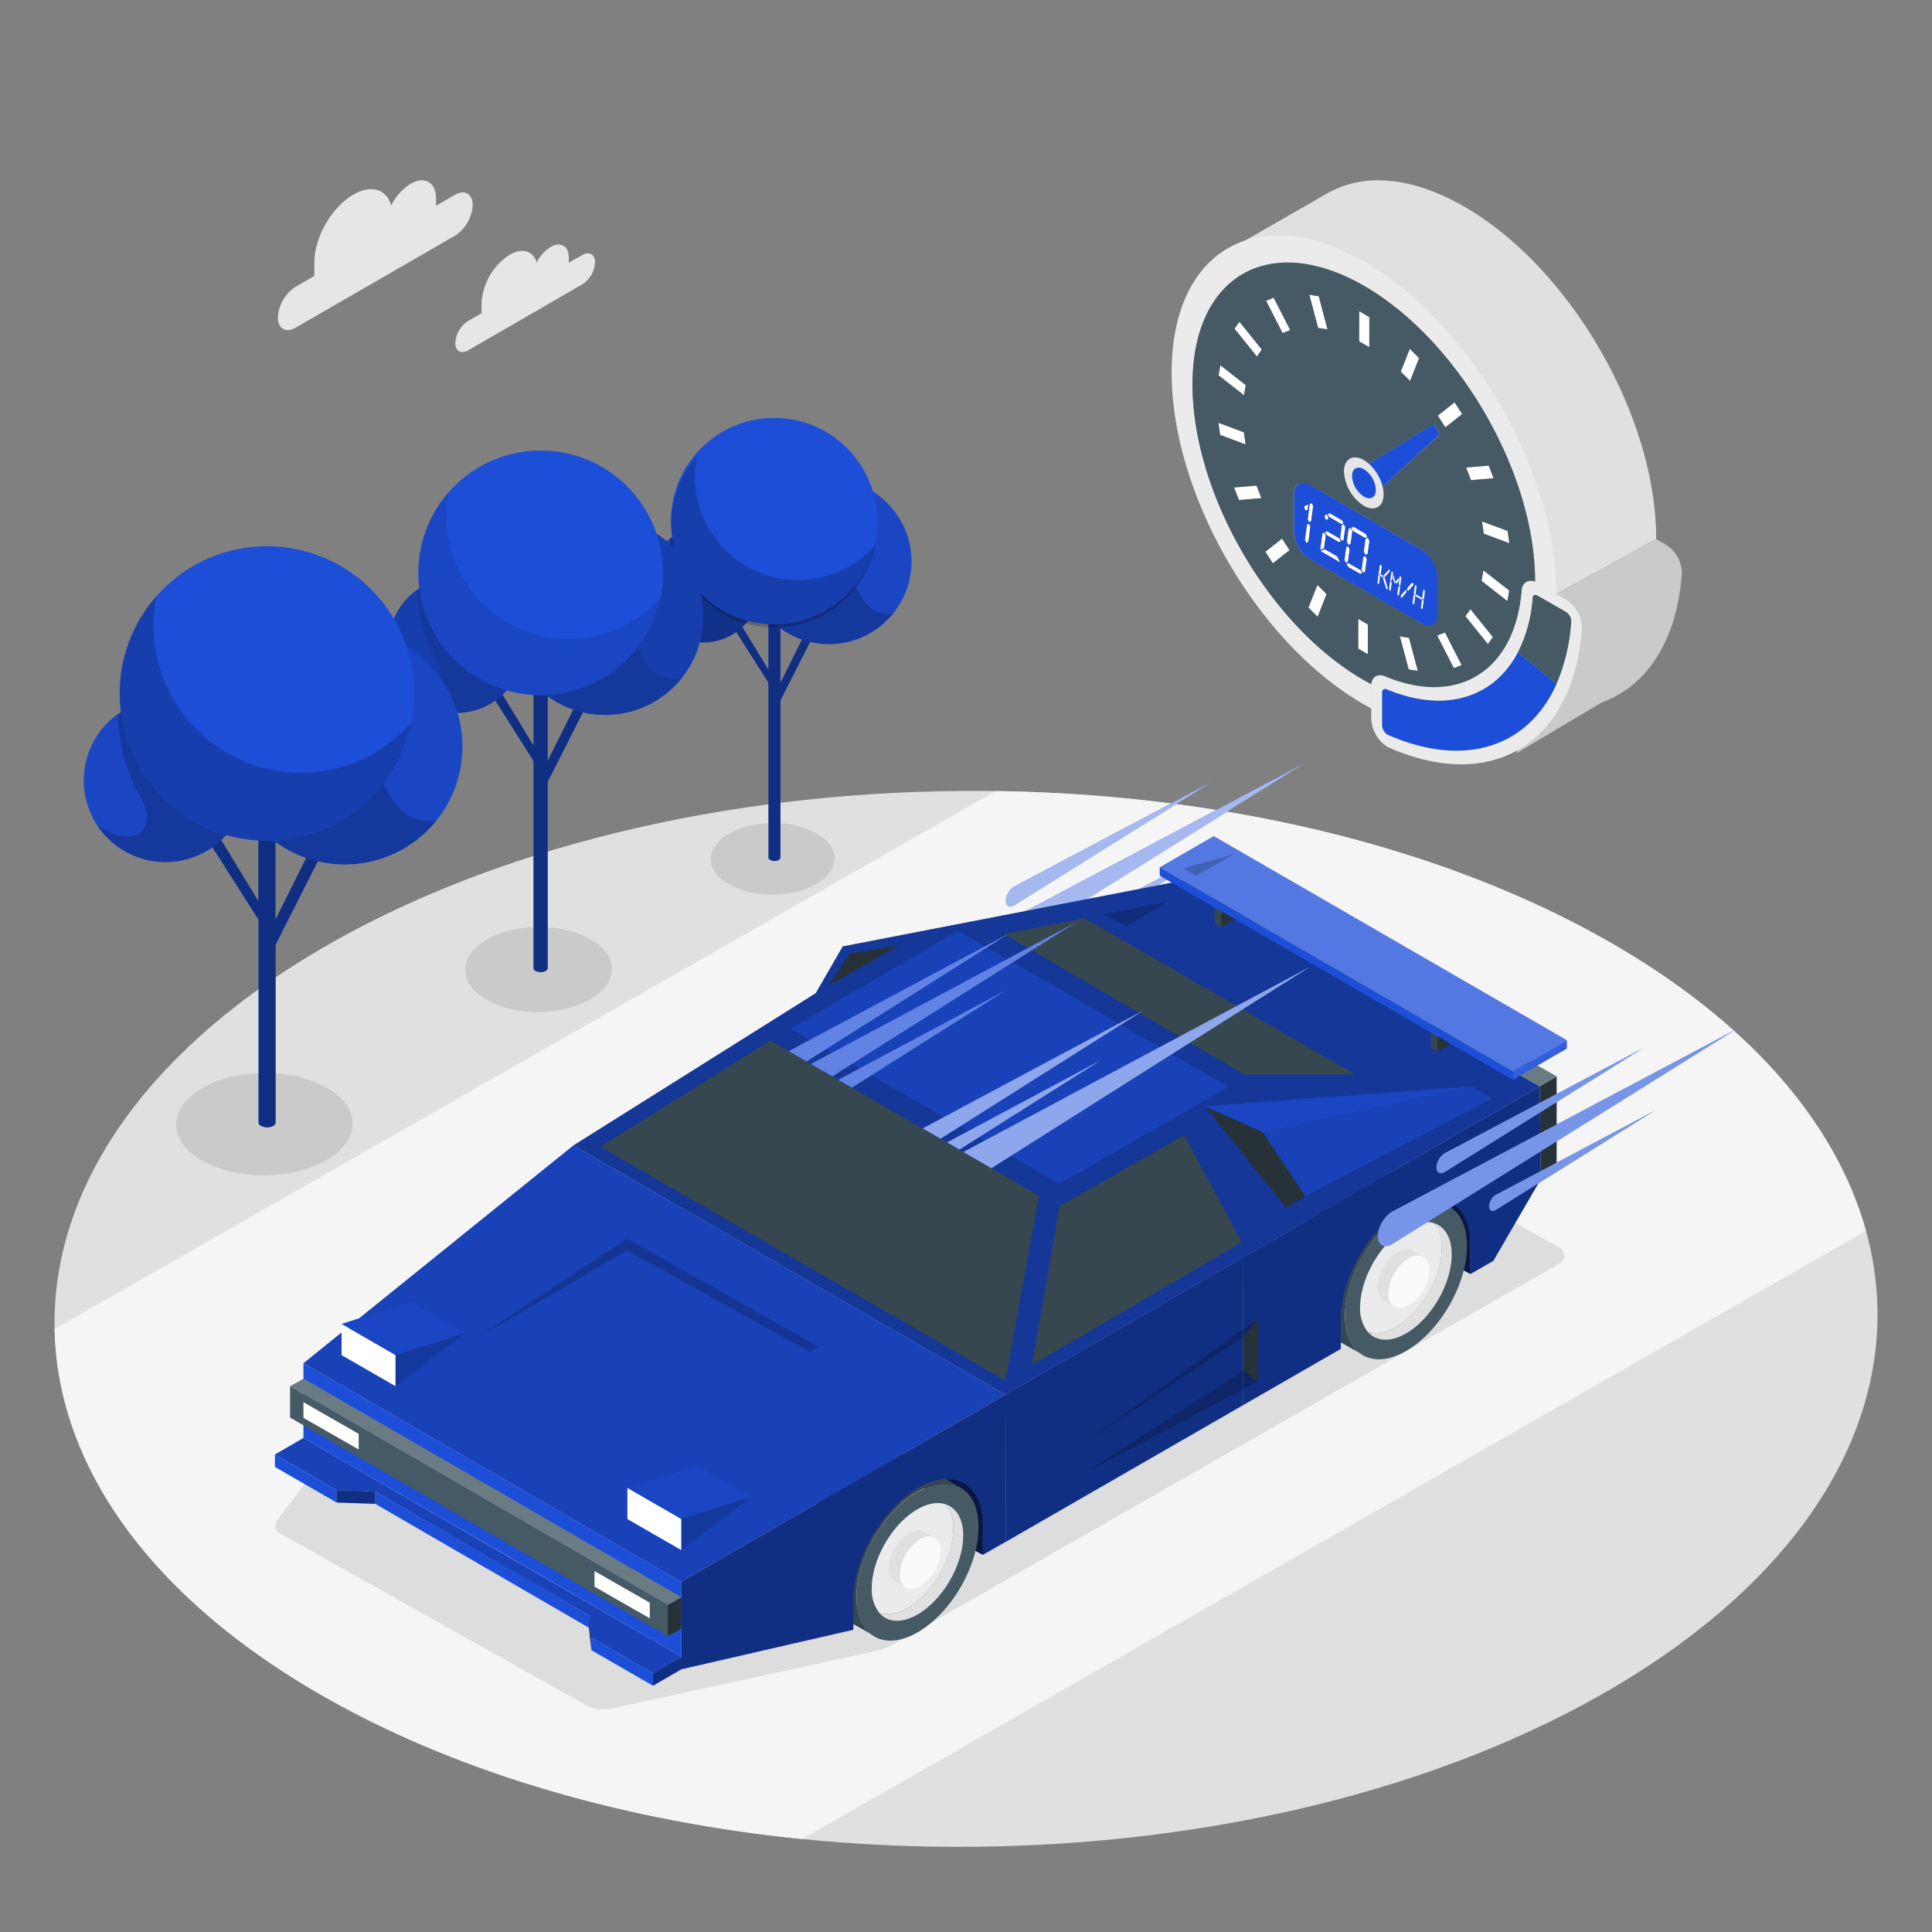 <svg xmlns="http://www.w3.org/2000/svg" viewBox="0 0 500 500"><rect x="0" y="0" width="500" height="500" fill="#808080" stroke="none"/><g id="freepik--Floor--inject-48"><path d="M415.3,243.09c-92.93-52.45-242.28-51-333.57,3.26s-90,140.76,3,193.21,242.29,51,333.58-3.26S508.24,295.54,415.3,243.09Z" style="fill:#e0e0e0"></path><path d="M415.3,243.09c-44-24.81-100.54-37.55-157.63-38.36L14.14,343.94c.68,34.86,24.23,69.47,70.56,95.62,35,19.75,78,31.85,122.88,36.38L482.9,318.55C475.21,290.77,452.67,264.18,415.3,243.09Z" style="fill:#f5f5f5"></path></g><g id="freepik--Shadows--inject-48"><path d="M403.61,327l-172.13,98.4a17.44,17.44,0,0,1-5,1.92l-68.44,14.88a9.31,9.31,0,0,1-6.56-1l-79-44.35a2.33,2.33,0,0,1-.72-3.45L102,353.53,278.25,252,403.6,322.9A2.34,2.34,0,0,1,403.61,327Z" style="opacity:0.1"></path><path d="M211.18,215.59c-6.31-3.56-16.44-3.47-22.64.22s-6.11,9.55.2,13.11,16.45,3.46,22.64-.22S217.49,219.15,211.18,215.59Z" style="opacity:0.1"></path><path d="M152.66,243c-7.47-4.22-19.49-4.1-26.83.27s-7.24,11.32.23,15.54,19.5,4.1,26.84-.26S160.14,247.19,152.66,243Z" style="opacity:0.1"></path><path d="M84.43,281.41c-9-5.08-23.46-4.94-32.3.32s-8.72,13.63.28,18.71,23.47,4.94,32.31-.32S93.43,286.49,84.43,281.41Z" style="opacity:0.1"></path></g><g id="freepik--Clouds--inject-48"><path d="M91.48,50.35c4.63-2.67,8.54-1.37,9.78,2.79a13.74,13.74,0,0,1,5-5.57c3.62-2.09,6.57-.41,6.59,3.76v1.91l4.87-2.81c2.54-1.47,4.6-.29,4.61,2.63A10.1,10.1,0,0,1,117.75,61L76.52,84.8c-2.54,1.46-4.6.29-4.61-2.63a10.1,10.1,0,0,1,4.58-7.94l4.87-2.81V67.9C81.33,61.45,85.87,53.59,91.48,50.35Z" style="fill:#e6e6e6"></path><path d="M131.88,65.94c3.32-1.92,6.13-1,7,2a9.85,9.85,0,0,1,3.59-4c2.6-1.5,4.72-.3,4.73,2.69V68l3.49-2c1.83-1,3.31-.21,3.31,1.89a7.21,7.21,0,0,1-3.29,5.69L121.15,90.67c-1.83,1-3.31.21-3.32-1.89a7.3,7.3,0,0,1,3.29-5.7l3.5-2V78.54A16,16,0,0,1,131.88,65.94Z" style="fill:#e6e6e6"></path></g><g id="freepik--Trees--inject-48"><path d="M210.14,165.18l-2.16-.52-6,12.06v-21.1h0a.76.76,0,0,0-.46-.65,2.38,2.38,0,0,0-2.19,0,.79.79,0,0,0-.45.63h0v17.75l-7.45-12.26-1.63,1.29,9.08,14.32v45.21h0a.79.79,0,0,0,.46.65,2.44,2.44,0,0,0,2.2,0,.77.77,0,0,0,.44-.62h0V181.26h0Z" style="fill:#1D4ED8"></path><path d="M210.14,165.18l-2.16-.52-6,12.06v-21.1h0a.76.76,0,0,0-.46-.65,2.38,2.38,0,0,0-2.19,0,.79.79,0,0,0-.45.63h0v17.75l-7.45-12.26-1.63,1.29,9.08,14.32v45.21h0a.79.79,0,0,0,.46.65,2.44,2.44,0,0,0,2.2,0,.77.77,0,0,0,.44-.62h0V181.26h0Z" style="opacity:0.4"></path><circle cx="182.01" cy="151.46" r="14.82" style="fill:#1D4ED8"></circle><circle cx="182.01" cy="151.46" r="14.82" style="opacity:0.1"></circle><circle cx="214.53" cy="145.33" r="21.37" style="fill:#1D4ED8"></circle><circle cx="214.53" cy="145.33" r="21.37" style="opacity:0.1"></circle><path d="M227.44,158.51c-2.93-1-4.69-3.91-5.93-6.73a50.67,50.67,0,0,1-3.7-27.56,20.94,20.94,0,0,0-3.28-.25,21.37,21.37,0,1,0,16.66,34.74A7.57,7.57,0,0,1,227.44,158.51Z" style="opacity:0.2"></path><path d="M182,136.64a14.75,14.75,0,0,0-8.61,2.78A32.13,32.13,0,0,0,177,153.63a15.06,15.06,0,0,1,1.52,3.41,3.88,3.88,0,0,1-.7,3.53c-1.11,1.19-3,1.18-4.56.74a11.08,11.08,0,0,1-3.75-1.9A14.81,14.81,0,1,0,182,136.64Z" style="opacity:0.3"></path><circle cx="200.42" cy="135.68" r="26.71" transform="matrix(0.76, -0.65, 0.65, 0.76, -40.17, 162.03)" style="fill:#1D4ED8"></circle><path d="M206.56,150.09a26.71,26.71,0,0,1-26.71-26.71,26.27,26.27,0,0,1,.54-5.36,26.71,26.71,0,1,0,46.21,23A26.62,26.62,0,0,1,206.56,150.09Z" style="opacity:0.2"></path><path d="M151.42,183.23l-2.55-.62-7.12,14.3v-25h0a.91.91,0,0,0-.55-.76,2.87,2.87,0,0,0-2.6,0,1,1,0,0,0-.53.74h0v21.05l-8.84-14.53-1.92,1.52,10.76,17v53.58h0a.93.93,0,0,0,.55.77,2.84,2.84,0,0,0,2.6,0,.92.92,0,0,0,.53-.74h0v-48.2h0Z" style="fill:#1D4ED8"></path><path d="M151.42,183.23l-2.55-.62-7.12,14.3v-25h0a.91.91,0,0,0-.55-.76,2.87,2.87,0,0,0-2.6,0,1,1,0,0,0-.53.74h0v21.05l-8.84-14.53-1.92,1.52,10.76,17v53.58h0a.93.93,0,0,0,.55.77,2.84,2.84,0,0,0,2.6,0,.92.92,0,0,0,.53-.74h0v-48.2h0Z" style="opacity:0.4"></path><circle cx="118.09" cy="166.96" r="17.56" style="fill:#1D4ED8"></circle><circle cx="118.09" cy="166.96" r="17.56" style="opacity:0.2"></circle><circle cx="156.63" cy="159.71" r="25.33" style="fill:#1D4ED8"></circle><circle cx="156.63" cy="159.71" r="25.33" style="opacity:0.2"></circle><path d="M171.93,175.33c-3.47-1.16-5.56-4.64-7-8a60,60,0,0,1-4.38-32.67,25,25,0,0,0-3.89-.3,25.33,25.33,0,1,0,19.74,41.18A9,9,0,0,1,171.93,175.33Z" style="opacity:0.1"></path><path d="M118.09,149.4a17.49,17.49,0,0,0-10.21,3.29,38.13,38.13,0,0,0,4.29,16.84,17.83,17.83,0,0,1,1.8,4.05,4.59,4.59,0,0,1-.83,4.19c-1.31,1.4-3.55,1.39-5.4.88a13.2,13.2,0,0,1-4.45-2.26,17.56,17.56,0,1,0,14.8-27Z" style="opacity:0.1"></path><circle cx="139.91" cy="148.27" r="31.66" transform="translate(-46.7 66.21) rotate(-22.93)" style="fill:#1D4ED8"></circle><path d="M147.19,165.35a31.66,31.66,0,0,1-31.66-31.67,32.3,32.3,0,0,1,.63-6.34,31.66,31.66,0,1,0,54.78,27.27A31.58,31.58,0,0,1,147.19,165.35Z" style="opacity:0.1"></path><path d="M82.93,221.56l-3.07-.75L71.29,238V207.91h0a1.09,1.09,0,0,0-.66-.92,3.45,3.45,0,0,0-3.13,0,1.09,1.09,0,0,0-.63.89h0v25.33L56.23,215.75l-2.32,1.84,13,20.43v52.44h0a1.07,1.07,0,0,0,.66.92,3.42,3.42,0,0,0,3.13,0,1.11,1.11,0,0,0,.63-.89h0v-46h0Z" style="fill:#1D4ED8"></path><path d="M82.93,221.56l-3.07-.75L71.29,238V207.91h0a1.09,1.09,0,0,0-.66-.92,3.45,3.45,0,0,0-3.13,0,1.09,1.09,0,0,0-.63.89h0v25.33L56.23,215.75l-2.32,1.84,13,20.43v52.44h0a1.07,1.07,0,0,0,.66.92,3.42,3.42,0,0,0,3.13,0,1.11,1.11,0,0,0,.63-.89h0v-46h0Z" style="opacity:0.4"></path><circle cx="42.82" cy="201.98" r="21.14" transform="translate(-74.03 31.76) rotate(-22.5)" style="fill:#1D4ED8"></circle><circle cx="42.82" cy="201.98" r="21.14" transform="translate(-74.03 31.76) rotate(-22.5)" style="opacity:0.1"></circle><circle cx="89.2" cy="193.24" r="30.48" style="fill:#1D4ED8"></circle><circle cx="89.2" cy="193.24" r="30.48" style="opacity:0.1"></circle><path d="M107.62,212c-4.17-1.39-6.69-5.57-8.46-9.6a72.24,72.24,0,0,1-5.28-39.32,30.16,30.16,0,0,0-4.68-.36A30.49,30.49,0,1,0,113,212.32,10.67,10.67,0,0,1,107.62,212Z" style="opacity:0.2"></path><path d="M42.82,180.84a21.05,21.05,0,0,0-12.29,4,45.88,45.88,0,0,0,5.16,20.27A21.27,21.27,0,0,1,37.86,210a5.55,5.55,0,0,1-1,5c-1.58,1.69-4.28,1.68-6.51,1.06A15.71,15.71,0,0,1,25,213.32a21.13,21.13,0,1,0,17.81-32.48Z" style="opacity:0.2"></path><circle cx="69.08" cy="179.48" r="38.11" style="fill:#1D4ED8"></circle><path d="M77.84,200a38.17,38.17,0,0,1-37.35-45.75,38.11,38.11,0,1,0,65.93,32.83A38,38,0,0,1,77.84,200Z" style="opacity:0.2"></path></g><g id="freepik--Speedometer--inject-48"><path d="M379,53.5c-13.67-7.9-26.08-8.71-35.11-3.65h0l-.07,0-.17.1L317.08,65.22l13.18,4.86A54.72,54.72,0,0,0,329,82c-.09,31.3,21.71,69.34,48.85,85.5l50.76-28C428.7,107.88,406.47,69.38,379,53.5Z" style="fill:#e0e0e0"></path><path d="M431.18,141l-2.57-1.48h0l-50.76,28c.26.16.52.33.79.48.71.41,1.41.79,2.1,1.16v2.76a9,9,0,0,0,4.13,7.1,3.06,3.06,0,0,0,.51.26,51.84,51.84,0,0,0,11.87,3.7l-4.77,11.92,21.94-13.06c11.71-4.21,19.58-15.89,20.84-33.47A8.84,8.84,0,0,0,431.18,141Z" style="fill:#e0e0e0"></path><path d="M431.18,141l-2.57-1.48h0l-50.76,28c.26.16.52.33.79.48.71.41,1.41.79,2.1,1.16v2.76a9,9,0,0,0,4.13,7.1,3.06,3.06,0,0,0,.51.26,51.84,51.84,0,0,0,11.87,3.7l-4.77,11.92,21.94-13.06c11.71-4.21,19.58-15.89,20.84-33.47A8.84,8.84,0,0,0,431.18,141Z" style="opacity:0.1"></path><polygon points="341.28 76.69 343.55 85.24 341.15 84.86 338.87 76.31 341.28 76.69" style="fill:#fff"></polygon><polygon points="329.61 77.1 333.9 85.48 331.94 86.23 327.66 77.86 329.61 77.1" style="fill:#fff"></polygon><polygon points="320.77 83.3 326.56 90.49 325.28 92.29 319.48 85.09 320.77 83.3" style="fill:#fff"></polygon><polygon points="315.81 94.51 322.4 99.66 321.95 102.29 315.36 97.14 315.81 94.51" style="fill:#fff"></polygon><polygon points="321.92 111.88 322.36 115.02 315.76 112.55 315.32 109.41 321.92 111.88" style="fill:#fff"></polygon><polygon points="325.19 125.69 326.45 128.95 320.64 129.45 319.37 126.18 325.19 125.69" style="fill:#fff"></polygon><polygon points="331.79 139.4 333.74 142.41 329.42 145.82 327.47 142.81 331.79 139.4" style="fill:#fff"></polygon><polygon points="340.97 151.39 343.35 153.77 341.04 159.67 338.64 157.28 340.97 151.39" style="fill:#fff"></polygon><polygon points="354.11 161.65 354.09 169.35 351.55 167.88 351.57 160.18 354.11 161.65" style="fill:#fff"></polygon><polygon points="338.27 135.71 338.78 135.51 339.15 136.23 338.62 140.23 338.1 140.47 337.72 139.75 338.27 135.71" style="fill:#fff"></polygon><polygon points="338.44 131.9 337.89 132.13 337.55 131.45 337.61 130.98 338.63 130.51 338.44 131.9" style="fill:#fff"></polygon><polygon points="343.15 138.52 342.68 141.88 341.64 142.32 342.24 137.98 342.75 137.77 343.15 138.52" style="fill:#fff"></polygon><polygon points="349.01 145.72 352.18 147.55 352.56 148.29 352.04 148.52 348.87 146.69 348.49 145.94 349.01 145.72" style="fill:#fff"></polygon><polygon points="349.31 142.13 348.86 145.43 348.33 145.66 347.95 144.92 348.42 141.58 348.92 141.36 349.31 142.13" style="fill:#fff"></polygon><path d="M405.32,158.37a3,3,0,0,1,1,1.12,2.62,2.62,0,0,1,.34,1.29,48.33,48.33,0,0,1-3.83,16.28l-10.06-8.28a37,37,0,0,0,3.8-14.1c.06-.71.66-1,1.36-.56Z" style="fill:#455a64"></path><polygon points="364.74 165.11 367.01 173.66 364.62 173.29 362.34 164.73 364.74 165.11" style="fill:#fff"></polygon><polygon points="380.62 157.69 386.4 164.88 385.13 166.68 379.33 159.48 380.62 157.69" style="fill:#fff"></polygon><path d="M392.8,168.78l10.06,8.28c-7.28,16.27-23.79,21.86-43.65,13.13l-.18-.09a3,3,0,0,1-1.41-2.39l0-8.48c0-.78.52-1.15,1.25-.84C373.93,184.67,386.64,180.57,392.8,168.78Z" style="fill:#1D4ED8"></path><polygon points="364.86 90.31 367.24 92.69 364.93 98.59 362.53 96.2 364.86 90.31" style="fill:#fff"></polygon><path d="M353.11,67.76c27.51,15.88,49.73,54.38,49.64,86L398,151a6,6,0,0,0-.68-.33c.08-28.15-19.76-62.5-44.2-76.61s-44.4-2.74-44.48,25.35,19.74,62.43,44.19,76.55c.72.41,1.43.8,2.14,1.17a4.63,4.63,0,0,0,0,.54l0,5.73c-.7-.37-1.4-.75-2.1-1.16-27.51-15.88-49.74-54.38-49.65-86S325.61,51.88,353.11,67.76Z" style="fill:#ebebeb"></path><polygon points="339.49 130.15 339.87 130.89 339.34 134.91 338.82 135.12 338.44 134.39 338.98 130.39 339.49 130.15" style="fill:#fff"></polygon><polygon points="343.47 137.48 346.65 139.31 347.04 140.06 346.52 140.29 343.33 138.45 342.94 137.69 343.47 137.48" style="fill:#fff"></polygon><polygon points="343.7 134.37 343.17 134.6 342.79 133.86 342.87 133.33 343.37 133.1 343.76 133.85 343.7 134.37" style="fill:#fff"></polygon><polygon points="347.15 135.62 343.97 133.79 343.58 133.02 344.1 132.81 347.28 134.65 347.66 135.38 347.15 135.62" style="fill:#fff"></polygon><polygon points="352.83 144.14 353.35 143.92 353.74 144.67 353.28 148 352.76 148.22 352.38 147.47 352.83 144.14" style="fill:#fff"></polygon><polygon points="356.81 148.64 357.01 148.75 357.22 149.16 356.95 151.08 356.71 151.21 356.51 150.84 356.81 148.64" style="fill:#fff"></polygon><polygon points="357.84 148.9 358.03 149.27 357.77 149.38 357.31 149.1 357.12 148.74 357.37 148.63 357.84 148.9" style="fill:#fff"></polygon><polygon points="359.83 150.38 360.03 150.49 360.25 150.92 359.98 152.85 359.72 152.95 359.54 152.6 359.83 150.38" style="fill:#fff"></polygon><polygon points="359.47 147.39 359.73 147.54 359.66 147.97 358.37 149.39 358.14 149.26 358 148.98 359.47 147.39" style="fill:#fff"></polygon><polygon points="361.97 151.9 362.25 151.78 362.45 151.89 362.14 154.1 361.89 154.2 361.69 153.83 361.97 151.9" style="fill:#fff"></polygon><polygon points="360.66 148.68 360.67 148.68 361.16 150.42 361.1 150.97 360.91 150.86 360.55 149.62 360.66 148.68" style="fill:#fff"></polygon><polygon points="362.15 149.54 362.02 150.47 361.4 151.15 361.22 151.04 361.28 150.5 362.14 149.53 362.15 149.54" style="fill:#fff"></polygon><polygon points="362.62 154.18 363.89 152.72 364.11 152.85 364.02 153.41 362.85 154.76 362.57 154.59 362.62 154.18" style="fill:#fff"></polygon><polygon points="362.57 149.18 362.75 149.54 362.46 151.76 362.27 151.64 362.05 151.23 362.31 149.29 362.57 149.18" style="fill:#fff"></polygon><polygon points="365.9 153.88 366.09 154 366.3 154.41 366.05 156.34 365.79 156.46 365.59 156.09 365.9 153.88" style="fill:#fff"></polygon><polygon points="368.2 155.14 367.94 155.24 366.39 154.35 366.2 153.99 366.45 153.88 368 154.77 368.2 155.14" style="fill:#fff"></polygon><polygon points="368.01 155.39 368.3 155.27 368.49 155.38 368.19 157.59 367.94 157.7 367.75 157.32 368.01 155.39" style="fill:#fff"></polygon><polygon points="366.39 153.74 366.11 153.86 365.91 153.75 366.21 151.56 366.46 151.43 366.65 151.81 366.39 153.74" style="fill:#fff"></polygon><polygon points="368.61 152.67 368.81 153.06 368.51 155.25 368.31 155.13 368.1 154.73 368.37 152.8 368.61 152.67" style="fill:#fff"></polygon><path d="M357.84,126a8.24,8.24,0,0,1,.24,1.94c0,3.25-2.32,4.57-5.15,2.94a11.29,11.29,0,0,1-5.11-8.86c0-3.26,2.31-4.57,5.15-2.94a8.48,8.48,0,0,1,1.28.93A12,12,0,0,1,357.84,126Zm-4.9,2.51c1.7,1,3.08.2,3.09-1.75a6.78,6.78,0,0,0-3.07-5.32c-1.7-1-3.08-.19-3.09,1.76a6.77,6.77,0,0,0,3.07,5.31" style="fill:#e6e6e6"></path><path d="M353,121.45a6.78,6.78,0,0,1,3.07,5.32c0,2-1.39,2.74-3.09,1.75a6.77,6.77,0,0,1-3.07-5.31C349.88,121.26,351.26,120.47,353,121.45Z" style="fill:#1D4ED8"></path><path d="M371.21,110.15a2.27,2.27,0,0,1,.75.76c.47.72.54,1.56.17,1.91L357.84,126a12,12,0,0,0-3.59-6l16.13-9.94A.82.82,0,0,1,371.21,110.15Z" style="fill:#1D4ED8"></path><polygon points="390.14 137.43 390.57 140.57 383.98 138.1 383.54 134.96 390.14 137.43" style="fill:#fff"></polygon><polygon points="385.26 120.53 386.52 123.79 380.71 124.29 379.44 121.02 385.26 120.53" style="fill:#fff"></polygon><polygon points="376.48 104.15 378.42 107.16 374.09 110.57 372.15 107.56 376.48 104.15" style="fill:#fff"></polygon><path d="M353.09,74c-24.45-14.12-44.4-2.74-44.48,25.35s19.74,62.43,44.19,76.55c.72.41,1.43.8,2.14,1.17.22-2,1.69-2.84,3.57-2.05,18.8,7.84,33.62-1.29,35.37-22.23a2.37,2.37,0,0,1,3.41-2.24C397.37,122.5,377.53,88.15,353.09,74Zm32.17,46.49,1.26,3.26-5.81.5L379.44,121l5.82-.49m-20.4-30.22,2.38,2.38-2.31,5.9-2.4-2.39,2.33-5.89m-13.07-9.69,2.55,1.47,0,7.7-2.55-1.47,0-7.7M353,119.09a8.48,8.48,0,0,1,1.28.93l16.13-9.94a.82.82,0,0,1,.83.07,2.27,2.27,0,0,1,.75.76c.47.72.54,1.56.17,1.91L357.84,126a8.24,8.24,0,0,1,.24,1.94c0,3.25-2.32,4.57-5.15,2.94a11.29,11.29,0,0,1-5.11-8.86c0-3.26,2.31-4.57,5.15-2.94m-11.69-42.4,2.26,8.55-2.39-.37-2.28-8.56,2.41.38M315.81,94.51l6.59,5.15-.45,2.63-6.59-5.15.45-2.63m-.49,14.9,6.6,2.47.44,3.14-6.6-2.47-.44-3.14m5.32,20-1.27-3.27,5.82-.49,1.26,3.26-5.81.5m4.64-37.16-5.8-7.2,1.29-1.8,5.79,7.2-1.28,1.8m4.14,53.53-1.95-3,4.32-3.41,1.95,3-4.32,3.41m2.52-59.59-4.28-8.37,1.95-.76,4.29,8.38-2,.75m9.1,73.44-2.4-2.39,2.33-5.89,2.38,2.38-2.31,5.9m13,9.68-2.55-1.47,0-7.7,2.54,1.47,0,7.7m10.53,3.94-2.28-8.56,2.4.38,2.27,8.55-2.39-.37m3.26-11.93-28.94-16.71a9,9,0,0,1-4.09-7.08l0-9.7c0-2.6,1.85-3.65,4.11-2.34l28.95,16.71a9.06,9.06,0,0,1,4.1,7.08l0,9.7c0,2.61-1.86,3.65-4.13,2.34m8.39,11.51L372,164.5l1.95-.76,4.29,8.38-2,.75m-2.18-62.3-1.94-3,4.33-3.41,1.94,3-4.33,3.41m11,56.11-5.8-7.2,1.29-1.79,5.78,7.19-1.27,1.8m5-11.21-6.59-5.15.45-2.63,6.59,5.15-.45,2.63M384,138.1l-.43-3.14,6.6,2.46.44,3.15L384,138.1" style="fill:#455a64"></path><polygon points="347.8 135.66 348.19 136.41 347.75 139.75 347.22 139.97 346.83 139.22 347.28 135.88 347.8 135.66" style="fill:#fff"></polygon><polygon points="360.4 147.93 360.6 148.3 360.32 150.24 360.04 150.36 359.85 150.25 360.16 148.05 360.4 147.93" style="fill:#fff"></polygon><path d="M372,149.32a9.06,9.06,0,0,0-4.1-7.08L339,125.53c-2.26-1.31-4.1-.26-4.11,2.34l0,9.7a9,9,0,0,0,4.09,7.08l28.94,16.71c2.27,1.31,4.12.27,4.13-2.34Zm-5.83,2.24.25-.13.19.38-.26,1.93-.28.12-.2-.11.3-2.19m-6.74-4.17.26.15-.07.43-1.3,1.42-.22-.13L358,149l1.47-1.59m-2.34-1.08.25-.12.19.38-.26,1.93-.29.12-.19-.12.3-2.19m-6.86-9.94,3.17,1.84.38.73-.52.23-3.16-1.82-.39-.77.52-.21m-1.24.52.52-.22.39.75-.45,3.33L349,141l-.39-.75.46-3.33m-4.93-4.08,3.18,1.84.38.73-.51.24L344,133.79l-.39-.77.52-.21m-1.23.52.5-.23.39.75-.06.52-.53.23-.38-.74.08-.53M337.61,131l1-.47-.19,1.39-.55.23-.34-.68.06-.47m1,9.25-.52.24-.38-.72.55-4,.51-.2.37.72-.53,4m.72-5.32-.52.21-.38-.73.54-4,.51-.24.38.74-.53,4m2.9,3.07.52-.21.39.75-.47,3.36-1,.44.59-4.34m-.44,4.63,1-.45L346,144l.77,1.49-5-2.87m4.72-2.32-3.19-1.84-.39-.75.53-.22,3.18,1.83.39.75-.52.23m.7-.32-.39-.75.45-3.34.52-.22.39.75-.44,3.34-.53.22m.73,4.95.46-3.34.51-.22.39.77-.45,3.3-.53.24-.38-.75m4.09,3.6-3.17-1.84-.38-.74.52-.22,3.17,1.83.38.74-.52.23m1.24-.52-.52.22-.38-.75.45-3.33.52-.22.39.75-.46,3.33m.63-4.68-.52.21-.39-.76.45-3.33.53-.21.39.75-.46,3.34m3,7.76-.24.13-.2-.37.3-2.2.2.11.21.4-.27,1.93m.36-2-.19-.37.25-.11.47.27.19.37-.26.11-.46-.27m1.74,3.45-.26-.15-.86-2.93.2-.08.21.12.77,2.61-.06.43m.93.29-.26.1-.18-.35.29-2.22.2.11.22.43-.27,1.93m.06-2.49-.19-.11.31-2.2.24-.12.2.37-.28,1.94-.28.12m1.06.61-.19-.11-.36-1.24.11-.94h0l.49,1.74-.06.55m.12.07.06-.54.86-1h0l-.13.93-.62.68-.18-.11m.92,3.06-.25.1-.2-.37.28-1.93.28-.12.2.11-.31,2.21m.13-2.46-.22-.41.26-1.94.26-.11.18.37-.29,2.21-.19-.12m1.75,1.77-1.17,1.35-.28-.17.05-.41,1.27-1.46.22.13-.09.56m.23-.62.07-.57,1.18-1.35.28.17,0,.41-1.27,1.46-.21-.12m1.8,3.55-.26.11-.2-.36.31-2.21.19.11.21.42-.25,1.93m.15-2.35.25-.11,1.55.89.2.37-.26.1-1.55-.89-.19-.36m2,3.6-.25.11-.19-.38.26-1.93.29-.12.19.11-.3,2.21m.32-2.34-.2-.12-.21-.4.26-1.93.25-.13.2.38-.3,2.2" style="fill:#1D4ED8"></path><polygon points="342.84 142.16 346.02 143.99 346.79 145.48 341.8 142.61 342.84 142.16" style="fill:#fff"></polygon><polygon points="349.49 140.75 348.96 140.97 348.57 140.22 349.03 136.89 349.55 136.67 349.94 137.42 349.49 140.75" style="fill:#fff"></polygon><polygon points="358.13 149.4 358.34 149.52 359.11 152.13 359.05 152.56 358.79 152.41 357.93 149.48 358.13 149.4" style="fill:#fff"></polygon><polygon points="357.31 148.5 357.02 148.62 356.83 148.5 357.13 146.31 357.38 146.19 357.57 146.57 357.31 148.5" style="fill:#fff"></polygon><polygon points="353.98 139.22 354.37 139.98 353.91 143.32 353.39 143.53 353 142.76 353.45 139.44 353.98 139.22" style="fill:#fff"></polygon><polygon points="353.3 139.17 350.14 137.35 349.75 136.58 350.27 136.37 353.44 138.21 353.82 138.94 353.3 139.17" style="fill:#fff"></polygon><polygon points="365.5 150.88 365.78 151.04 365.73 151.45 364.46 152.91 364.25 152.79 364.32 152.22 365.5 150.88" style="fill:#fff"></polygon><polygon points="373.94 163.74 378.23 172.12 376.27 172.87 371.99 164.5 373.94 163.74" style="fill:#fff"></polygon><polygon points="383.95 147.69 390.54 152.84 390.09 155.47 383.5 150.32 383.95 147.69" style="fill:#fff"></polygon><polygon points="354.34 82.09 354.32 89.79 351.77 88.32 351.79 80.62 354.34 82.09" style="fill:#fff"></polygon><path d="M405.33,155.23a8.87,8.87,0,0,1,4.08,7.36c-2.14,29.79-23.23,42.63-49.89,30.91a4.09,4.09,0,0,1-.51-.26,9.07,9.07,0,0,1-4.13-7.1v-2.76l0-5.73a4.63,4.63,0,0,1,0-.54c.22-2,1.69-2.84,3.57-2.05,18.8,7.84,33.62-1.29,35.37-22.23.17-2,1.62-2.87,3.41-2.18a6,6,0,0,1,.68.33l4.78,2.76Zm1.36,5.55a2.62,2.62,0,0,0-.34-1.29,3,3,0,0,0-1-1.12L398,154.12c-.7-.41-1.3-.15-1.36.56a37,37,0,0,1-3.8,14.1c-6.16,11.79-18.87,15.89-33.91,9.61-.73-.31-1.25.06-1.25.84l0,8.48A3,3,0,0,0,359,190.1l.18.09c19.86,8.73,36.37,3.14,43.65-13.13a48.33,48.33,0,0,0,3.83-16.28" style="fill:#ebebeb"></path></g><g id="freepik--Car--inject-48"><path d="M248.79,244.58l88.9-47.11L248.81,253c-2,1.17-3.67.23-3.68-2.09A8.06,8.06,0,0,1,248.79,244.58Z" style="fill:#1D4ED8"></path><path d="M275.62,240.24l41.22-21.85-41.21,25.75c-.94.55-1.7.11-1.7-1A3.71,3.71,0,0,1,275.62,240.24Z" style="fill:#1D4ED8"></path><path d="M262.41,229.45l51.47-27.27-51.45,32.14c-1.17.68-2.13.14-2.13-1.21A4.68,4.68,0,0,1,262.41,229.45Z" style="fill:#1D4ED8"></path><g style="opacity:0.6"><path d="M248.79,244.58l88.9-47.11L248.81,253c-2,1.17-3.67.23-3.68-2.09A8.06,8.06,0,0,1,248.79,244.58Z" style="fill:#fff"></path><path d="M275.62,240.24l41.22-21.85-41.21,25.75c-.94.55-1.7.11-1.7-1A3.71,3.71,0,0,1,275.62,240.24Z" style="fill:#fff"></path><path d="M262.41,229.45l51.47-27.27-51.45,32.14c-1.17.68-2.13.14-2.13-1.21A4.68,4.68,0,0,1,262.41,229.45Z" style="fill:#fff"></path></g><polygon points="380.55 329.71 365.05 321.29 365.05 303.86 380.55 312.52 380.55 329.71" style="fill:#1D4ED8"></polygon><polygon points="254.38 402.4 239.25 394.33 239.25 373.04 254.38 381.78 254.38 402.4" style="fill:#1D4ED8"></polygon><g style="opacity:0.7"><polygon points="380.55 329.71 365.05 321.29 365.05 303.86 380.55 312.52 380.55 329.71"></polygon><polygon points="254.38 402.4 239.25 394.33 239.25 373.04 254.38 381.78 254.38 402.4"></polygon></g><path d="M221.65,413.34c0-10,7-22.23,15.74-27.27,4.36-2.51,8.31-2.76,11.18-1.13l-14.28-8.09c-2.91-2-7.1-1.93-11.76.76-8.73,5-15.77,17.25-15.74,27.27,0,5,1.81,8.57,4.71,10.19h0l13.87,7.79C223.06,421,221.66,417.77,221.65,413.34Z" style="fill:#37474f"></path><polygon points="248.58 384.94 248.58 384.94 248.58 384.94 248.58 384.94" style="fill:#37474f"></polygon><path d="M248.58,385h0c-2.87-1.63-6.82-1.38-11.18,1.13-8.72,5-15.77,17.25-15.74,27.27,0,4.43,1.41,7.7,3.72,9.52,2.9,2.3,7.26,2.32,12.12-.49,8.72-5,15.78-17.24,15.75-27.27C253.22,390.1,251.44,386.58,248.58,385Z" style="fill:#455a64"></path><ellipse cx="237.44" cy="404.22" rx="15.61" ry="9.04" transform="translate(-231.35 406.42) rotate(-59.84)" style="fill:#455a64"></ellipse><path d="M244.69,389.3a9.56,9.56,0,0,1,2,6.4c0,7.51-5.27,16.67-11.81,20.45-2.74,1.58-5.27,2-7.28,1.31,2.13,2.43,5.76,2.75,9.87.37,6.54-3.77,11.83-12.93,11.81-20.45C249.28,393,247.47,390.18,244.69,389.3Z" style="fill:#e0e0e0"></path><path d="M234.89,416.15c6.54-3.78,11.83-12.94,11.81-20.45a9.56,9.56,0,0,0-2-6.4c-2-.65-4.54-.28-7.29,1.31-6.54,3.78-11.82,12.94-11.8,20.45a9.56,9.56,0,0,0,2,6.4C229.62,418.1,232.15,417.73,234.89,416.15Z" style="fill:#ebebeb"></path><path d="M232.88,407.53a11.6,11.6,0,0,1,5.27-9.13,3.71,3.71,0,0,1,3.74-.38l-2.66-1.51c-1-.67-2.38-.64-3.94.26A11.63,11.63,0,0,0,230,405.9a3.66,3.66,0,0,0,1.58,3.41h0l2.52,1.41A3.93,3.93,0,0,1,232.88,407.53Z" style="fill:#e0e0e0"></path><polygon points="241.89 398.02 241.89 398.02 241.89 398.02 241.89 398.02" style="fill:#37474f"></polygon><path d="M241.89,398h0a3.71,3.71,0,0,0-3.74.38,11.6,11.6,0,0,0-5.27,9.13,3.93,3.93,0,0,0,1.24,3.19c1,.77,2.43.77,4.06-.17a11.6,11.6,0,0,0,5.27-9.13A3.68,3.68,0,0,0,241.89,398Z" style="fill:#fafafa"></path><path d="M348.08,340.59c0-10,7-22.23,15.74-27.26,4.36-2.52,8.31-2.77,11.18-1.13l-14.29-8.1c-2.9-2-7.09-1.93-11.76.76-8.72,5-15.77,17.25-15.74,27.27,0,5.05,1.82,8.57,4.72,10.19h0l13.86,7.79C349.49,348.29,348.09,345,348.08,340.59Z" style="fill:#37474f"></path><polygon points="375 312.2 375 312.2 375 312.2 375 312.2" style="fill:#37474f"></polygon><path d="M375,312.2h0c-2.87-1.64-6.82-1.39-11.18,1.13-8.73,5-15.77,17.24-15.74,27.26,0,4.44,1.41,7.7,3.71,9.52,2.91,2.31,7.27,2.32,12.13-.49,8.72-5,15.77-17.24,15.74-27.26C379.65,317.35,377.87,313.83,375,312.2Z" style="fill:#455a64"></path><path d="M363.83,318.75c6.12-3.53,11.09-.69,11.11,6.33s-4.92,15.59-11,19.12-11.09.7-11.11-6.33S357.72,322.28,363.83,318.75Z" style="fill:#455a64"></path><path d="M371.11,316.55a9.55,9.55,0,0,1,2,6.4c0,7.52-5.27,16.68-11.81,20.45-2.75,1.59-5.27,2-7.28,1.32,2.13,2.42,5.76,2.74,9.87.37,6.54-3.78,11.83-12.93,11.81-20.45C375.7,320.28,373.9,317.44,371.11,316.55Z" style="fill:#e0e0e0"></path><path d="M361.32,343.4c6.54-3.77,11.83-12.93,11.81-20.45a9.55,9.55,0,0,0-2-6.4c-2-.64-4.53-.27-7.28,1.31C357.29,321.64,352,330.8,352,338.32a9.55,9.55,0,0,0,2,6.4C356.05,345.36,358.57,345,361.32,343.4Z" style="fill:#ebebeb"></path><path d="M359.3,334.78a11.63,11.63,0,0,1,5.27-9.13,3.78,3.78,0,0,1,3.75-.38l-2.66-1.5c-1-.68-2.38-.65-3.94.25a11.63,11.63,0,0,0-5.27,9.13,3.66,3.66,0,0,0,1.58,3.42h0l2.52,1.4A3.92,3.92,0,0,1,359.3,334.78Z" style="fill:#e0e0e0"></path><polygon points="368.32 325.27 368.32 325.27 368.32 325.27 368.32 325.27" style="fill:#37474f"></polygon><path d="M368.32,325.27h0a3.78,3.78,0,0,0-3.75.38,11.63,11.63,0,0,0-5.27,9.13,3.92,3.92,0,0,0,1.25,3.19c1,.77,2.43.78,4.06-.16a11.63,11.63,0,0,0,5.27-9.13A3.69,3.69,0,0,0,368.32,325.27Z" style="fill:#fafafa"></path><polygon points="176.3 409.39 78.53 352.81 78.53 372.15 176.37 428.77 176.3 409.39" style="fill:#1D4ED8"></polygon><polygon points="78.53 352.81 148.39 296.44 260.21 360.94 176.3 409.39 78.53 352.81" style="fill:#1D4ED8"></polygon><polygon points="78.53 352.81 148.39 296.44 260.21 360.94 176.3 409.39 78.53 352.81" style="opacity:0.15"></polygon><polygon points="176.37 428.77 168.99 433.05 153.04 423.85 152.42 418.05 129.01 404.53 97.11 385.98 87.1 385.64 71.15 376.43 78.53 372.15 131.69 402.97 176.37 428.77" style="fill:#1D4ED8"></polygon><polygon points="71.15 376.43 71.15 379.64 87.1 388.85 87.1 385.64 71.15 376.43" style="fill:#1D4ED8"></polygon><polygon points="97.11 385.98 97.11 389.19 87.1 388.85 87.1 385.64 97.11 385.98" style="fill:#1D4ED8"></polygon><polygon points="152.42 418.05 152.42 421.26 97.11 389.19 97.11 385.98 152.42 418.05" style="fill:#1D4ED8"></polygon><polygon points="153.04 423.85 153.04 427.06 152.42 421.26 152.42 418.05 153.04 423.85" style="fill:#1D4ED8"></polygon><polygon points="168.99 433.05 168.99 436.26 153.04 427.06 153.04 423.85 168.99 433.05" style="fill:#1D4ED8"></polygon><polygon points="176.37 428.77 176.4 431.97 168.99 436.26 168.99 433.05 176.37 428.77" style="fill:#1D4ED8"></polygon><polygon points="176.37 428.77 168.99 433.05 153.04 423.85 152.42 418.05 129.01 404.53 97.11 385.98 87.1 385.64 71.15 376.43 78.53 372.15 131.69 402.97 176.37 428.77" style="opacity:0.15"></polygon><polygon points="97.11 385.98 97.11 389.19 87.1 388.85 87.1 385.64 97.11 385.98" style="opacity:0.4"></polygon><polygon points="153.04 423.85 153.04 427.06 152.42 421.26 152.42 418.05 153.04 423.85" style="opacity:0.4"></polygon><polygon points="176.37 428.77 176.4 431.97 168.99 436.26 168.99 433.05 176.37 428.77" style="opacity:0.4"></polygon><polygon points="172.84 415.35 75.07 358.76 75.07 366.86 172.91 423.47 172.84 415.35" style="fill:#455a64"></polygon><polygon points="172.84 415.35 176.37 413.36 176.37 421.48 172.84 423.47 172.84 415.35" style="fill:#263238"></polygon><polygon points="176.37 413.36 78.6 356.8 75.07 358.76 172.84 415.35 176.37 413.36" style="fill:#455a64"></polygon><polygon points="176.37 413.36 78.6 356.8 75.07 358.76 172.84 415.35 176.37 413.36" style="fill:#fff;opacity:0.2"></polygon><polygon points="260.21 360.94 398.47 281.15 305.19 228.06 218.1 244.93 211.11 257.04 148.39 296.44 260.21 360.94" style="fill:#1D4ED8"></polygon><polygon points="260.21 360.94 398.47 281.15 305.19 228.06 218.1 244.93 211.11 257.04 148.39 296.44 260.21 360.94" style="opacity:0.3"></polygon><polygon points="155.38 296.78 260.21 357.3 268.89 309.46 199.33 269.29 155.38 296.78" style="fill:#37474f"></polygon><polygon points="259.83 241.71 322.03 278.08 350.78 278.08 280.69 237.62 259.83 241.71" style="fill:#37474f"></polygon><polygon points="214.57 255.04 232.6 244.71 219.85 246.78 214.57 255.04" style="fill:#263238"></polygon><polygon points="311.85 286.29 332.82 312.52 337.87 309.54 326.74 292.91 311.85 286.29" style="fill:#263238"></polygon><path d="M176.3,409.39l.09,22.6,44.45-10.22,0-7.68c0-10.65,7.46-23.61,16.72-29s16.8-1.06,16.83,9.59l0,7.68L260.3,399l-.09-38.05Z" style="fill:#1D4ED8"></path><polygon points="260.21 360.94 260.3 398.99 260.3 399.02 321.75 363.62 321.61 325.49 260.21 360.94" style="fill:#1D4ED8"></polygon><path d="M398.47,281.15l-76.86,44.34.14,38.13h0L347,349.08l0-7.69c0-10.64,7.46-23.6,16.72-28.95s16.8-1.06,16.83,9.59l0,7.68,5.92-3.41,12.28-21.14Z" style="fill:#1D4ED8"></path><path d="M176.3,409.39l.09,22.6,44.45-10.22,0-7.68c0-10.65,7.46-23.61,16.72-29s16.8-1.06,16.83,9.59l0,7.68L260.3,399l-.09-38.05Z" style="opacity:0.4"></path><polygon points="260.21 360.94 260.3 398.99 321.75 363.62 321.61 325.49 260.21 360.94" style="opacity:0.4"></polygon><path d="M398.47,281.15l-76.86,44.34.14,38.13L347,349.08l0-7.69c0-10.64,7.46-23.6,16.72-28.95s16.8-1.06,16.83,9.59l0,7.68,5.92-3.41,12.28-21.14Z" style="opacity:0.4"></path><polygon points="274.19 312.15 306.48 293.76 321.37 321.53 267.07 353.24 274.19 312.15" style="fill:#37474f"></polygon><polygon points="326.74 292.91 380.83 281.15 386.14 284.26 337.87 309.54 326.74 292.91" style="fill:#1D4ED8"></polygon><polygon points="326.74 292.91 380.83 281.15 386.14 284.26 337.87 309.54 326.74 292.91" style="opacity:0.15"></polygon><polygon points="380.83 281.15 311.85 286.29 326.74 292.91 380.83 281.15" style="fill:#1D4ED8"></polygon><polygon points="380.83 281.15 311.85 286.29 326.74 292.91 380.83 281.15" style="opacity:0.1"></polygon><polygon points="204.62 266.21 274.19 306.37 317.87 281.24 248.01 240.91 204.62 266.21" style="fill:#1D4ED8"></polygon><polygon points="204.62 266.21 274.19 306.37 317.87 281.24 248.01 240.91 204.62 266.21" style="opacity:0.15"></polygon><polygon points="211.85 348.52 162.31 320.57 123.22 346.39 162.31 323.6 209.54 349.84 211.85 348.52" style="opacity:0.2"></polygon><polygon points="88.4 350.71 88.4 342.62 102.38 350.68 102.38 358.76 88.4 350.71" style="fill:#fff"></polygon><polygon points="88.4 342.62 106.46 336.93 120.44 345 102.38 350.69 88.4 342.62" style="fill:#1D4ED8"></polygon><polygon points="88.4 342.62 106.46 336.93 120.44 345 102.38 350.69 88.4 342.62" style="opacity:0.1"></polygon><polygon points="102.38 350.69 120.44 345 102.38 358.76 102.38 350.69" style="fill:#1D4ED8"></polygon><polygon points="102.38 350.69 120.44 345 102.38 358.76 102.38 350.69" style="opacity:0.15"></polygon><polygon points="102.38 350.69 120.44 345 102.38 358.76 102.38 350.69" style="opacity:0.15"></polygon><polygon points="162.37 393.13 162.37 385.05 176.35 393.1 176.35 401.19 162.37 393.13" style="fill:#fff"></polygon><polygon points="162.37 385.05 180.42 379.35 194.4 387.42 176.35 393.12 162.37 385.05" style="fill:#1D4ED8"></polygon><polygon points="162.37 385.05 180.42 379.35 194.4 387.42 176.35 393.12 162.37 385.05" style="opacity:0.1"></polygon><polygon points="176.35 393.12 194.4 387.42 176.35 401.19 176.35 393.12" style="fill:#1D4ED8"></polygon><polygon points="176.35 393.12 194.4 387.42 176.35 401.19 176.35 393.12" style="opacity:0.15"></polygon><polygon points="176.35 393.12 194.4 387.42 176.35 401.19 176.35 393.12" style="opacity:0.15"></polygon><polygon points="78.53 366.94 78.53 362.89 92.82 371.08 92.82 375.12 78.53 366.94" style="fill:#fff"></polygon><polygon points="153.87 410.64 153.87 406.6 168.16 414.78 168.16 418.82 153.87 410.64" style="fill:#fff"></polygon><polygon points="325.57 357.5 325.57 341.2 321.75 345.99 321.75 354.66 325.57 357.5" style="fill:#263238"></polygon><polygon points="321.75 345.99 281.18 373.04 325.57 341.2 321.75 345.99" style="opacity:0.2"></polygon><polygon points="321.75 354.66 281.18 381.01 325.57 357.5 321.75 354.66" style="opacity:0.2"></polygon><polygon points="402.86 278.58 398.47 281.15 398.75 305.16 402.86 302.79 402.86 278.58" style="fill:#263238"></polygon><polygon points="305.19 228.06 398.47 281.15 402.86 278.58 309.58 225.49 305.19 228.06" style="fill:#455a64"></polygon><polygon points="305.19 228.06 398.47 281.15 402.86 278.58 309.58 225.49 305.19 228.06" style="fill:#fff;opacity:0.2"></polygon><polygon points="301.97 233.48 285.6 236.63 291.53 239.72 301.97 233.48" style="opacity:0.2"></polygon><polygon points="314.38 230.81 314.38 238.88 316.12 239.89 316.12 231.82 314.38 230.81" style="fill:#37474f"></polygon><polygon points="321.37 228.79 321.37 236.86 316.12 239.89 316.12 231.82 321.37 228.79" style="fill:#263238"></polygon><polygon points="370.29 263.11 370.29 271.18 372.03 272.18 372.03 264.11 370.29 263.11" style="fill:#37474f"></polygon><polygon points="377.28 261.08 377.28 269.15 372.03 272.18 372.03 264.11 377.28 261.08" style="fill:#263238"></polygon><polygon points="300.14 224.46 314.12 216.39 405.49 269.21 391.51 277.28 300.14 224.46" style="fill:#1D4ED8"></polygon><polygon points="300.14 224.46 314.12 216.39 405.49 269.21 391.51 277.28 300.14 224.46" style="fill:#fff;opacity:0.24"></polygon><polygon points="300.14 224.46 300.14 226.63 391.51 279.45 391.51 277.28 300.14 224.46" style="fill:#1D4ED8"></polygon><polygon points="405.49 269.21 391.51 277.28 391.51 279.45 405.49 271.38 405.49 269.21" style="fill:#1D4ED8"></polygon><polygon points="405.49 269.21 391.51 277.28 391.51 279.45 405.49 271.38 405.49 269.21" style="fill:#fff;opacity:0.1"></polygon><polygon points="319.18 221.12 309.54 226.65 306.21 224.71 319.18 221.12" style="opacity:0.2"></polygon><path d="M360.23,313.59l88.91-47.11L360.26,322c-2,1.17-3.67.23-3.68-2.09A8.08,8.08,0,0,1,360.23,313.59Z" style="fill:#1D4ED8"></path><path d="M387.07,309.25l41.22-21.84-41.21,25.75c-.94.54-1.7.1-1.71-1A3.75,3.75,0,0,1,387.07,309.25Z" style="fill:#1D4ED8"></path><path d="M373.86,298.46l51.47-27.27-51.45,32.15c-1.17.67-2.13.13-2.13-1.22A4.68,4.68,0,0,1,373.86,298.46Z" style="fill:#1D4ED8"></path><g style="opacity:0.4"><path d="M360.23,313.59l88.91-47.11L360.26,322c-2,1.17-3.67.23-3.68-2.09A8.08,8.08,0,0,1,360.23,313.59Z" style="fill:#fff"></path><path d="M387.07,309.25l41.22-21.84-41.21,25.75c-.94.54-1.7.1-1.71-1A3.75,3.75,0,0,1,387.07,309.25Z" style="fill:#fff"></path><path d="M373.86,298.46l51.47-27.27-51.45,32.15c-1.17.67-2.13.13-2.13-1.22A4.68,4.68,0,0,1,373.86,298.46Z" style="fill:#fff"></path></g><polygon points="339.08 250.18 256.57 302.33 249.31 298.14 339.08 250.18" style="fill:#1D4ED8"></polygon><polygon points="284.87 274.4 248.31 297.51 245.1 295.65 284.87 274.4" style="fill:#1D4ED8"></polygon><polygon points="296 261.45 243.41 294.7 238.79 292.03 296 261.45" style="fill:#1D4ED8"></polygon><polygon points="260.38 256.25 220.46 281.49 216.94 279.46 260.38 256.25" style="fill:#1D4ED8"></polygon><polygon points="278.55 238.65 215.4 278.57 209.85 275.36 278.55 238.65" style="fill:#1D4ED8"></polygon><polygon points="261.33 241.47 208.74 274.71 204.11 272.04 261.33 241.47" style="fill:#1D4ED8"></polygon><g style="opacity:0.5"><polygon points="339.08 250.18 256.57 302.33 249.31 298.14 339.08 250.18" style="fill:#fff"></polygon><polygon points="284.87 274.4 248.31 297.51 245.1 295.65 284.87 274.4" style="fill:#fff"></polygon><polygon points="296 261.45 243.41 294.7 238.79 292.03 296 261.45" style="fill:#fff"></polygon></g><g style="opacity:0.3"><polygon points="260.38 256.25 220.46 281.49 216.94 279.46 260.38 256.25" style="fill:#fff"></polygon><polygon points="278.55 238.65 215.4 278.57 209.85 275.36 278.55 238.65" style="fill:#fff"></polygon><polygon points="261.33 241.47 208.74 274.71 204.11 272.04 261.33 241.47" style="fill:#fff"></polygon></g></g></svg>